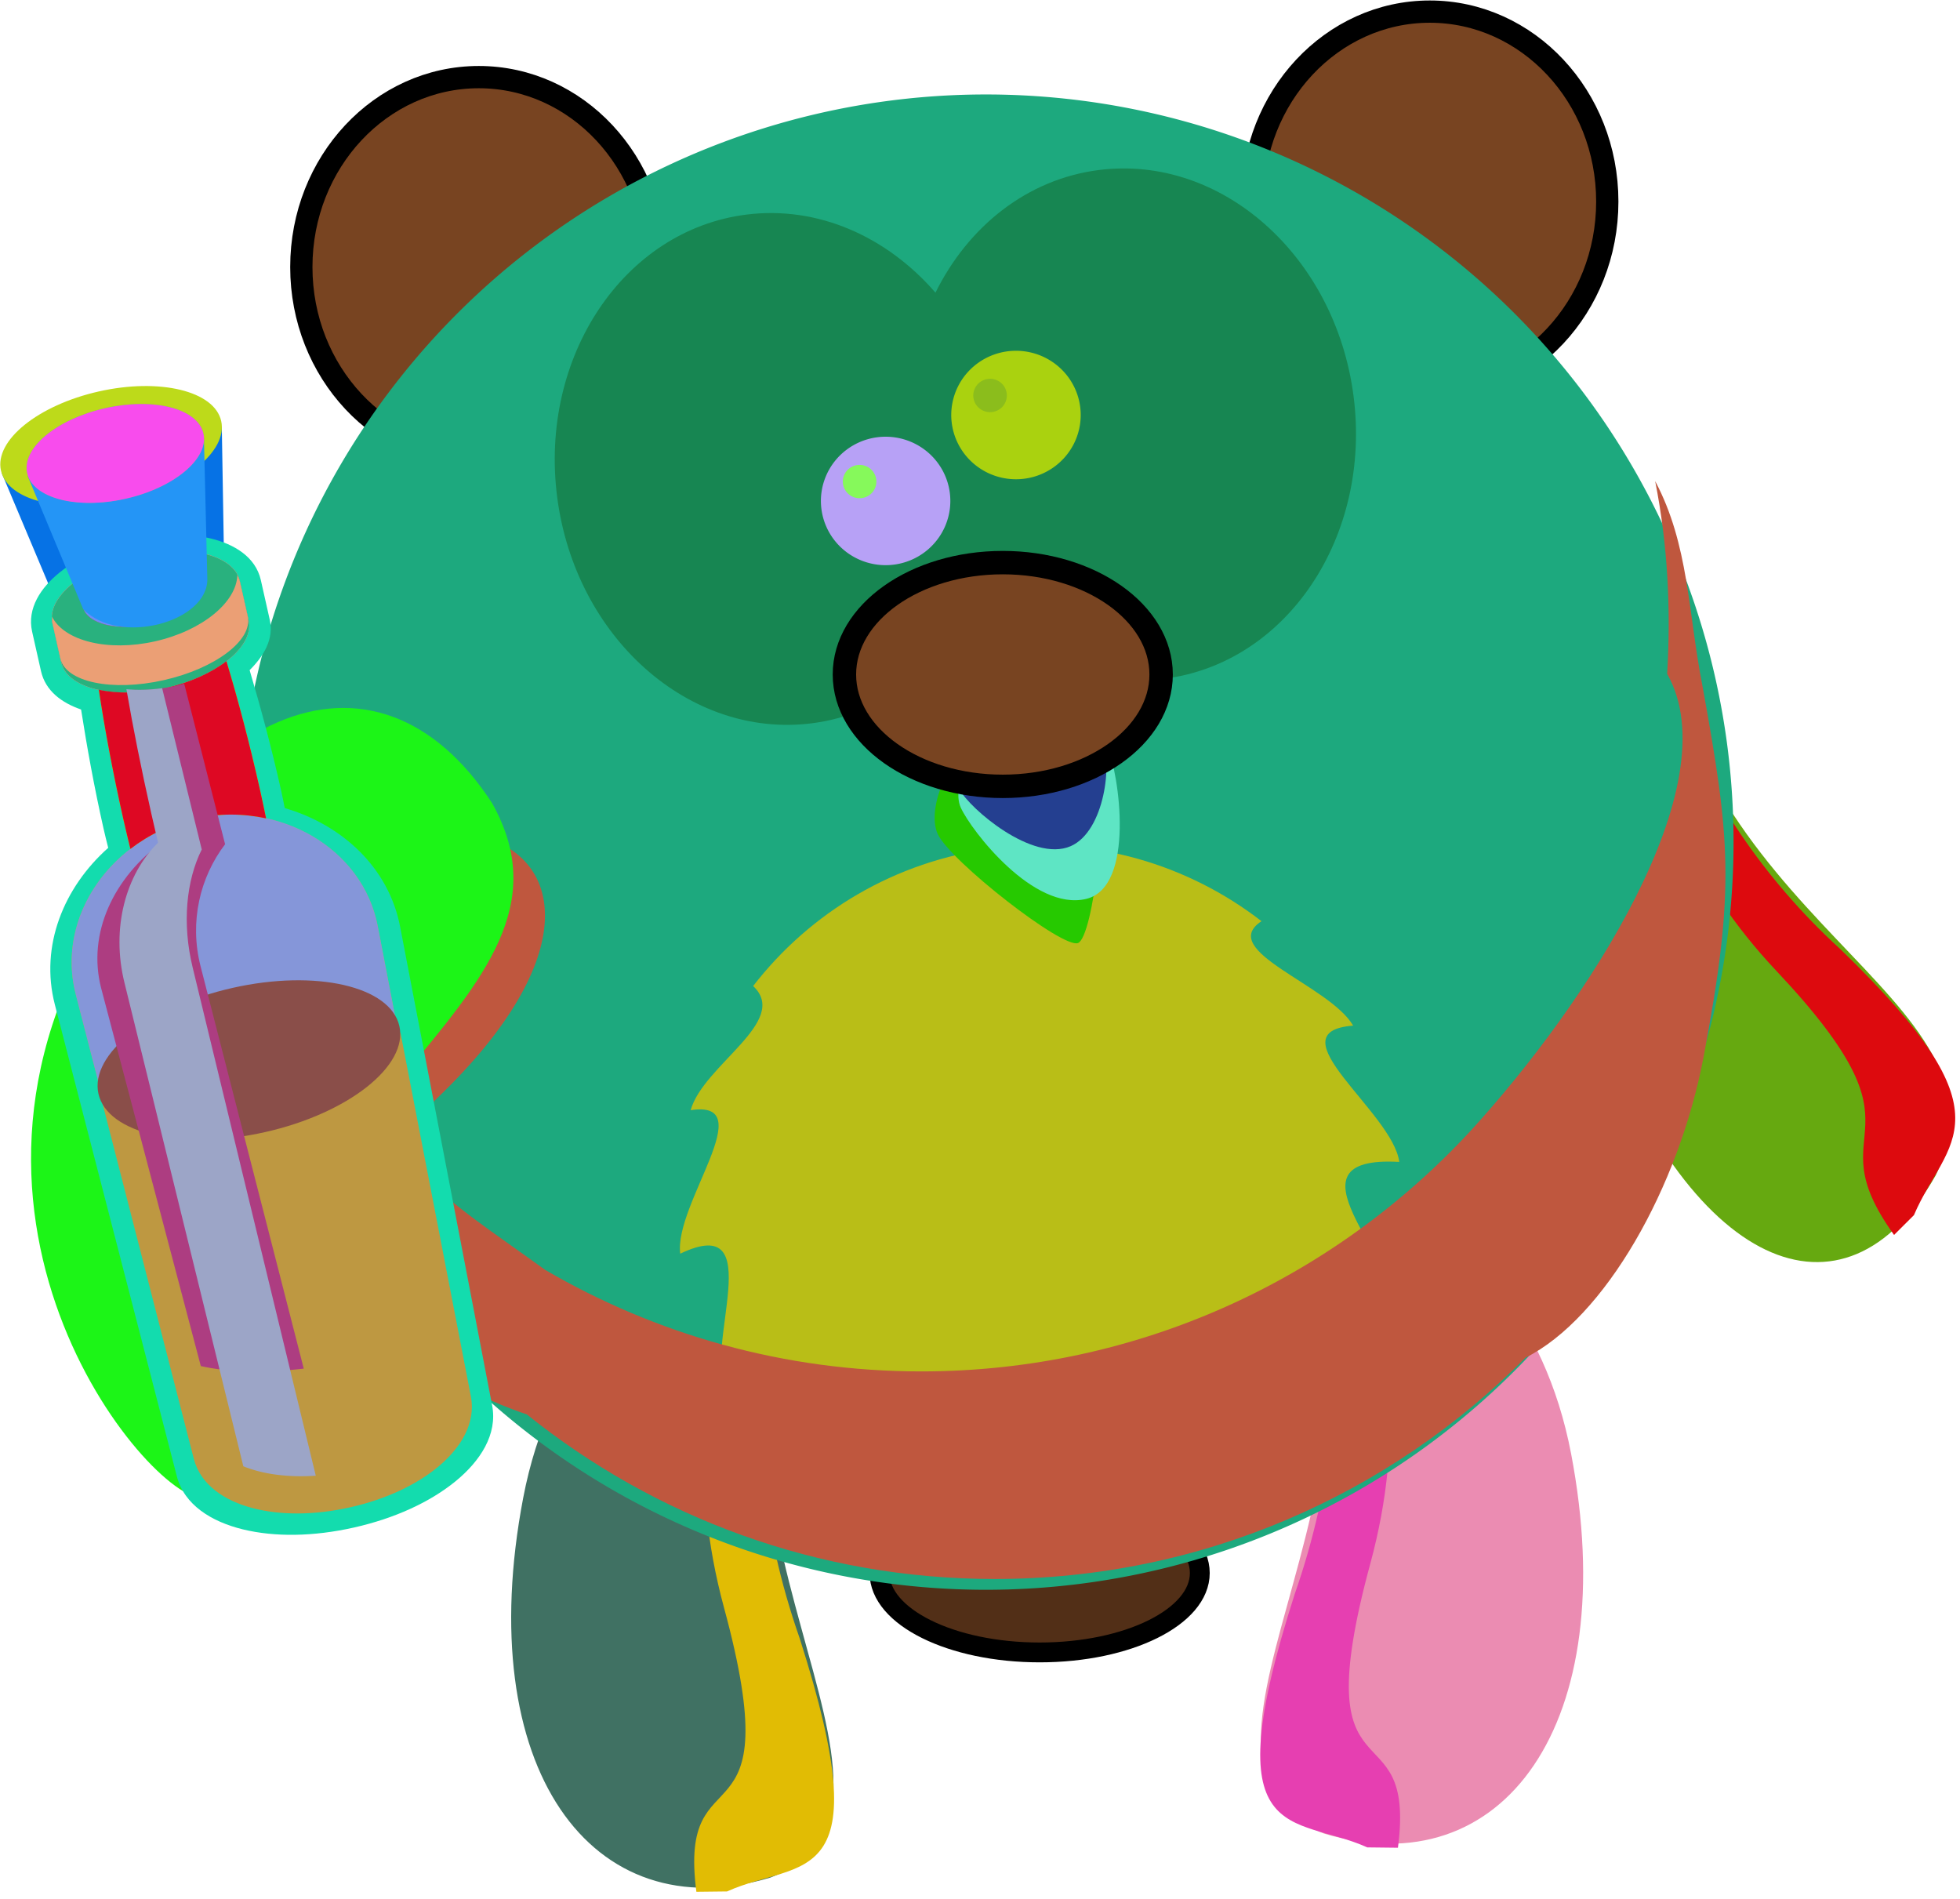 <?xml version="1.0" standalone="no"?>
<svg xmlns:dc="http://purl.org/dc/elements/1.1/" xmlns:cc="http://creativecommons.org/ns#" xmlns:rdf="http://www.w3.org/1999/02/22-rdf-syntax-ns#" xmlns:svg="http://www.w3.org/2000/svg" xmlns="http://www.w3.org/2000/svg" xmlns:xlink="http://www.w3.org/1999/xlink" xmlns:sodipodi="http://sodipodi.sourceforge.net/DTD/sodipodi-0.dtd" xmlns:inkscape="http://www.inkscape.org/namespaces/inkscape" id="svg2850" sodipodi:docname="tanuki.svg" viewBox="0 0 572.225 554.299" version="1.1" inkscape:version="0.91 r13725" width="572.225" height="554.299">
	  <defs id="defs2852">
	    <linearGradient id="linearGradient4098-1-3-3">
	      <stop id="stop4100-1-3-4" style="stop-color:rgb(255, 177, 66)" offset="0"/>
	      <stop id="stop4104-0-3-1" style="stop-color:rgb(200, 118, 0)" offset="1"/>
	    </linearGradient>
	    <linearGradient id="linearGradient8338" y2="444.69" gradientUnits="userSpaceOnUse" x2="575.84" gradientTransform="matrix(0.694,-0.157,0.157,0.694,-407.22,667.33)" y1="530.43" x1="659.43" inkscape:collect="always">
	      <stop id="stop4386-3-3-1-8-4" style="stop-color:white" offset="0"/>
	      <stop id="stop4388-6-2-0-3-9" style="stop-color:white;stop-opacity:0" offset="1"/>
	    </linearGradient>
	    <linearGradient id="linearGradient11719-7-9-6">
	      <stop id="stop11721-7-3-3" style="stop-color:black;stop-opacity:0" offset="0"/>
	      <stop id="stop11723-6-6-77" style="stop-color:black;stop-opacity:0" offset="0.6"/>
	      <stop id="stop11725-43-0-2" style="stop-color:black" offset="1"/>
	    </linearGradient>
	    <radialGradient id="radialGradient4992" xlink:href="#linearGradient11719-7-9-6" gradientUnits="userSpaceOnUse" cy="340.96" cx="505.31" gradientTransform="matrix(4.678,-1.254,1.066,3.978,-2624.1,-578.83)" r="17.922" inkscape:collect="always"/>
	    <radialGradient id="radialGradient4994" xlink:href="#linearGradient11719-7-9-6" gradientUnits="userSpaceOnUse" cy="357.75" cx="499.62" gradientTransform="matrix(7.013,-0.556,1.711,21.589,-4040.8,-7234.9)" r="13.047" inkscape:collect="always"/>
	    <radialGradient id="radialGradient4996" xlink:href="#linearGradient11719-7-9-6" gradientUnits="userSpaceOnUse" cy="332.63" cx="507.58" gradientTransform="matrix(5.751,-1.541,1.066,3.978,-3169,-432.83)" r="17.922" inkscape:collect="always"/>
	    <radialGradient id="radialGradient4998" xlink:href="#linearGradient11719-7-9-6" gradientUnits="userSpaceOnUse" cy="332.63" cx="504.93" gradientTransform="matrix(-3.5987e-6,-5.954,3.789,0,-1155.4,3130.6)" r="17.922" inkscape:collect="always"/>
	    <radialGradient id="radialGradient5000" xlink:href="#linearGradient11719-7-9-6" gradientUnits="userSpaceOnUse" cy="327.4" cx="508.93" gradientTransform="matrix(2.153,-4.42,4.88,2.377,-2608.7,1574)" r="17.922" inkscape:collect="always"/>
	    <linearGradient id="linearGradient5002" y2="377.49" gradientUnits="userSpaceOnUse" x2="611.57" gradientTransform="matrix(2.527,0,0,2.652,-1369.9,-752.89)" y1="377.49" x1="433.47" inkscape:collect="always">
	      <stop id="stop3438-4-5-6" style="stop-color:white" offset="0"/>
	      <stop id="stop3440-0-1-8" style="stop-color:white;stop-opacity:0" offset="1"/>
	    </linearGradient>
	    <linearGradient id="linearGradient5005" y2="541.65" gradientUnits="userSpaceOnUse" x2="573.28" gradientTransform="matrix(2.527,0,0,2.652,-1369.9,-752.89)" y1="-2.648" x1="573.28" inkscape:collect="always">
	      <stop id="stop3638-4-3-6" style="stop-color:white" offset="0"/>
	      <stop id="stop3640-6-1-4" style="stop-color:white;stop-opacity:0" offset="1"/>
	    </linearGradient>
	    <radialGradient id="radialGradient5007" xlink:href="#linearGradient11719-7-9-6" gradientUnits="userSpaceOnUse" cy="326.56" cx="506.72" gradientTransform="matrix(0,-2.627,3.559,2.0394e-6,-1051.6,1462.1)" r="17.922" inkscape:collect="always"/>
	    <linearGradient id="linearGradient5009" y2="323.71" gradientUnits="userSpaceOnUse" x2="504.57" gradientTransform="matrix(2.652,0,0,2.652,-1236,-752.89)" y1="353.45" x1="502.02" inkscape:collect="always">
	      <stop id="stop1401-4-4-85" style="stop-color:rgb(0, 0, 0);stop-opacity:.678" offset="0"/>
	      <stop id="stop1403-7-2-0" style="stop-color:rgb(0, 0, 0);stop-opacity:.329" offset="0.57"/>
	      <stop id="stop1402-7-2-9" style="stop-color:rgb(0, 0, 0);stop-opacity:0" offset="1"/>
	    </linearGradient>
	    <radialGradient id="radialGradient5011" xlink:href="#linearGradient11719-7-9-6" gradientUnits="userSpaceOnUse" cy="324.51" cx="521.02" gradientTransform="matrix(0,-2.552,3.458,1.9811e-6,-1017,1426)" r="17.922" inkscape:collect="always"/>
	    <linearGradient id="linearGradient5013" y2="86.085" spreadMethod="reflect" gradientUnits="userSpaceOnUse" x2="89.969" y1="86.085" x1="150.68" inkscape:collect="always">
	      <stop id="stop3226-1-2-4" style="stop-color:rgb(255, 255, 255)" offset="0"/>
	      <stop id="stop3228-2-8-9" style="stop-color:rgb(191, 158, 21)" offset="0"/>
	      <stop id="stop3230-8-8-0" style="stop-color:rgb(250, 231, 159)" offset="1"/>
	    </linearGradient>
	    <linearGradient id="linearGradient5015" y2="64.319" gradientUnits="userSpaceOnUse" x2="92.919" gradientTransform="translate(0,0.063)" y1="30.622" x1="145.78" inkscape:collect="always">
	      <stop id="stop4355-6-8-0" style="stop-color:rgb(191, 158, 21);stop-opacity:.664" offset="0"/>
	      <stop id="stop4357-8-8-06" style="stop-color:rgb(250, 231, 159);stop-opacity:.876" offset="1"/>
	    </linearGradient>
	    <linearGradient id="linearGradient5017" y2="444.69" gradientUnits="userSpaceOnUse" x2="575.84" gradientTransform="matrix(2.652,0,0,2.652,-1444.2,-743.24)" y1="530.43" x1="659.43" inkscape:collect="always">
	      <stop id="stop4386-3-3-1-8-0" style="stop-color:white" offset="0"/>
	      <stop id="stop4388-6-2-0-3-8" style="stop-color:white;stop-opacity:0" offset="1"/>
	    </linearGradient>
	  </defs>
	  <sodipodi:namedview id="base" fit-margin-left="0" inkscape:zoom="0.655" borderopacity="1.0" inkscape:current-layer="g19725" inkscape:cx="-376.43893" inkscape:cy="193.52866" inkscape:window-width="1916" inkscape:window-maximized="1" inkscape:snap-bbox="false" showgrid="false" fit-margin-right="0" inkscape:document-units="px" bordercolor="#666666" inkscape:window-x="4" inkscape:window-y="1" fit-margin-bottom="0" inkscape:snap-page="false" inkscape:pageopacity="0.0" inkscape:pageshadow="2" pagecolor="#ffffff" inkscape:window-height="1035" fit-margin-top="0"/>
	  <g id="layer1" inkscape:label="Layer 1" inkscape:groupmode="layer" transform="translate(-748.088,-517.232)">
	    <path id="path4375-1-0-4-2-2" style="fill:#90d836" inkscape:connector-curvature="0" d="m 57.527,831.65 c -2.417,0.547 -4.66,1.492 -6.662,2.718 0.067,0.274 0.121,0.551 0.187,0.825 0.199,0.825 -0.106,1.689 -0.778,2.207 -5.371,4.139 -8.153,10.666 -6.49,17.074 l 16.21,62.509 c 0.361,1.39 2.063,2.847 5.273,3.642 3.21,0.795 7.639,0.802 12.35,-0.265 4.711,-1.067 8.711,-2.984 11.259,-5.082 2.549,-2.099 3.442,-4.141 3.168,-5.554 l -12.303,-63.39 c -1.26,-6.5 -6.587,-11.19 -13.213,-12.611 -0.83,-0.177 -1.477,-0.826 -1.653,-1.656 -0.058,-0.275 -0.129,-0.549 -0.187,-0.825 -2.326,-0.241 -4.751,-0.133 -7.161,0.413 z"/>
	    <g id="g4347" transform="matrix(2.196,0,0,2.196,-66.242,-1039.2)">
	      <g id="g19659" transform="translate(340.692,-11.82)">
	        <g id="g19725">
	          <g id="g19791">
	            <g transform="matrix(0.501,0.166,0.253,-0.509,361.557,1092.122)" id="g19639">
	              <g transform="matrix(0.908,0.42,-0.42,0.908,-652.75,-421.28)" id="g19641">
	                <path d="m 482.6,382.5 c -45.535,23.25 25.964,91.593 -17.115,164.68 -7.963,13.51 57.667,-5.25 72.639,-76.392 14.56,-69.185 -12.487,-106.82 -55.524,-88.29 z" inkscape:connector-curvature="0" style="fill:#eb8cb2" id="path19643"/>
	              </g>
	              <path d="m -363.76,128.83 c -20.626,2.003 -34.902,-12.082 -45.205,51.315 -7.65,56.976 -40.086,90.15 -53.954,93.202 5.381,5.893 54.308,-16.947 67.722,-80.687 12.74,-60.537 26.337,-27.6 38.462,-61.63 l -7.025,-2.2 z" style="fill:#e63fb1" sodipodi:nodetypes="cccscc" inkscape:connector-curvature="0" id="path19645"/>
	            </g>
	            <g transform="matrix(-0.248,0.463,-0.409,-0.281,247.064,1086.734)" id="g5556-8">
	              <g transform="matrix(0.908,0.42,-0.42,0.908,-652.75,-421.28)" id="g3472-9-5-3">
	                <path d="m 482.6,382.5 c -45.535,23.25 25.964,91.593 -17.115,164.68 -7.963,13.51 57.667,-5.25 72.639,-76.392 14.56,-69.185 -12.487,-106.82 -55.524,-88.29 z" inkscape:connector-curvature="0" style="fill:#66a910" id="path3800-0-2-4"/>
	              </g>
	              <path d="m -363.76,128.83 c -20.626,2.003 -34.902,-12.082 -45.205,51.315 -7.65,56.976 -40.086,90.15 -53.954,93.202 5.381,5.893 54.308,-16.947 67.722,-80.687 12.74,-60.537 26.337,-27.6 38.462,-61.63 l -7.025,-2.2 z" style="fill:#dd0a0e" sodipodi:nodetypes="cccscc" inkscape:connector-curvature="0" id="path3200-4-6-2"/>
	            </g>
	            <g id="g19631" transform="matrix(-0.501,0.166,-0.253,-0.509,-22.859,1097.978)">
	              <g id="g19633" transform="matrix(0.908,0.42,-0.42,0.908,-652.75,-421.28)">
	                <path id="path19635" style="fill:#407163" inkscape:connector-curvature="0" d="m 482.6,382.5 c -45.535,23.25 25.964,91.593 -17.115,164.68 -7.963,13.51 57.667,-5.25 72.639,-76.392 14.56,-69.185 -12.487,-106.82 -55.524,-88.29 z"/>
	              </g>
	              <path id="path19637" inkscape:connector-curvature="0" sodipodi:nodetypes="cccscc" style="fill:#e1bc04" d="m -363.76,128.83 c -20.626,2.003 -34.902,-12.082 -45.205,51.315 -7.65,56.976 -40.086,90.15 -53.954,93.202 5.381,5.893 54.308,-16.947 67.722,-80.687 12.74,-60.537 26.337,-27.6 38.462,-61.63 l -7.025,-2.2 z"/>
	            </g>
	            <ellipse ry="10.555" rx="21.29" cy="929.69" cx="168.353" id="path19647" style="opacity:1;fill:#522f17;fill-opacity:1;stroke:#000000;stroke-width:2.637;stroke-linecap:round;stroke-linejoin:round;stroke-miterlimit:4;stroke-dasharray:none;stroke-opacity:1"/>
	            <ellipse ry="25.252" rx="23.596" cy="756.081" cx="93.789" id="ellipse19655" style="opacity:1;fill:#784421;fill-opacity:1;stroke:#000000;stroke-width:2.96;stroke-linecap:round;stroke-linejoin:round;stroke-miterlimit:4;stroke-dasharray:none;stroke-opacity:1"/>
	            <ellipse style="opacity:1;fill:#784421;fill-opacity:1;stroke:#000000;stroke-width:2.96;stroke-linecap:round;stroke-linejoin:round;stroke-miterlimit:4;stroke-dasharray:none;stroke-opacity:1" id="ellipse19657" cx="220.219" cy="747.374" rx="23.596" ry="25.252"/>
	            <path d="M 259.73,819.38 A 99.391,99.391 0 1 1 62.55,844.54 99.391,99.391 0 0 1 259.73,819.38 Z" inkscape:connector-curvature="0" style="fill:#1da97e" id="path2385-6-3-2"/>
	            <path d="m 216.16,875.04 c -16.155,-0.919 0.305,13.052 -1.385,19.078 -10.166,-3.483 -4.534,11.623 -8.308,16.501 -8.252,0.607 -8.477,9.036 -13.886,12.185 -7.398,-2.951 -11.523,5.289 -18.119,6.131 -6.596,0.842 -11.43,-5.954 -19.078,-1.385 -6.026,-1.69 -8.322,-9.494 -16.501,-8.308 -4.877,-3.774 -6.311,-20.323 -12.185,-13.886 -3.149,-5.409 5.848,-23.838 -6.131,-18.119 -0.842,-6.596 10.845,-20.526 1.385,-19.078 1.69,-6.026 13.283,-11.831 8.308,-16.501 7.547,-9.755 18.814,-16.633 32.005,-18.316 13.192,-1.683 25.824,2.146 35.579,9.693 -5.993,3.95 9.036,8.477 12.185,13.886 -10.749,0.828 5.289,11.523 6.131,18.119 z" inkscape:connector-curvature="0" style="fill:#b9be17" id="path3167-2-2-3"/>
	            <path d="m 250.18,784.53 c 1.676,8.433 2.109,17.057 1.595,25.626 8.402,14.761 -10.763,43.966 -26.141,60.76 -18.163,19.662 -44.167,31.971 -73.024,31.971 -18.234,1e-5 -35.318,-4.927 -50.014,-13.507 -13.992,-10.131 -22.79,-14.719 -14.305,-22.854 19.448,-18.648 17.044,-32.474 4.753,-35.026 -27.681,-4.998 -49.055,2.887 -31.157,41.371 9.882,21.248 26.248,31.685 38.289,35.738 17.027,13.687 38.656,21.874 62.189,21.874 27.584,0 52.562,-11.25 70.575,-29.416 10.478,-5.233 20.395,-22.536 23.703,-40.109 4.201,-22.314 3.534,-28.725 -0.194,-49.309 -1.903,-9.687 -1.772,-18.661 -6.269,-27.119 z" inkscape:connector-curvature="0" style="fill:#bf573e" sodipodi:nodetypes="cccscscscscscc" id="path3211-9-6-1"/>
	            <path d="m 129.345,749.108 c -16.274,2.058 -27.541,18.877 -25.139,37.541 2.402,18.664 17.57,32.14 33.843,30.082 9.564,-1.209 17.376,-7.52 21.721,-16.303 6.431,7.427 15.61,11.582 25.177,10.372 16.274,-2.058 27.541,-18.877 25.139,-37.541 -2.402,-18.664 -17.569,-32.14 -33.843,-30.082 -9.566,1.21 -17.399,7.518 -21.743,16.306 -6.43,-7.419 -15.592,-11.585 -25.154,-10.376 z" inkscape:connector-curvature="0" style="fill:#178652" id="path2387-3-8-4"/>
	            <g transform="matrix(0.583,-0.145,0.145,0.583,137.209,571.661)" id="g3476-1-7-5">
	              <path d="m -59.254,407.629 c -9.213,1.175 -17.921,12.697 -16.695,19.116 1.226,6.419 20.689,31.333 24.294,30.873 3.605,-0.46 14.255,-28.668 12.891,-36.165 -1.364,-7.497 -14.55,-15.13 -20.49,-13.824 z" inkscape:connector-curvature="0" style="fill:#26c900" id="path3407-1-9-1"/>
	              <path sodipodi:nodetypes="ccscc" id="path19653" style="fill:#5ee5c4" inkscape:connector-curvature="0" d="m -53.701,405.355 c -8.601,1.199 -16.922,11.364 -15.899,16.91 1.024,5.545 10.113,26.216 22.056,26.313 11.232,0.091 13.801,-25.149 12.67,-31.627 -1.132,-6.478 -13.273,-12.843 -18.827,-11.595 z"/>
	              <path sodipodi:nodetypes="ccacc" d="m -54.205,404.801 c -8.224,0.699 -15.868,8.859 -14.693,13.502 1.175,4.643 11.752,19.635 20.831,18.123 8.108,-1.35 13.665,-15.919 12.354,-21.341 -1.311,-5.422 -13.196,-11.129 -18.491,-10.284 z" inkscape:connector-curvature="0" style="fill:#243f90" id="path2391-0-6-7"/>
	            </g>
	            <path d="m 95.541,827.32 c 15.049,26.75 -34.396,39.97 -37.124,90.83 -0.504,9.4 -36.101,-24.56 -19.963,-65.11 15.694,-39.44 41.717,-49.27 57.087,-25.72 z" inkscape:connector-curvature="0" style="fill:#1cf517" sodipodi:nodetypes="cssc" id="path3169-3-0-5"/>
	            <g transform="matrix(0.525,0,0,0.521,-20.88,587.507)" id="g3460-9-4-9">
	              <path d="m 337.69,381.16 a 16.387,16.387 0 1 1 -32.511,4.148 16.387,16.387 0 1 1 32.511,-4.148 z" inkscape:connector-curvature="0" style="fill:#b7a1f6" id="path2411-1-8-8"/>
	              <path d="m 319.06,377.75 a 4.25,4.25 0 0 1 -8.432,1.076 4.25,4.25 0 1 1 8.432,-1.076 z" inkscape:connector-curvature="0" style="fill:#86f95b" id="path3341-9-7-1"/>
	            </g>
	            <g transform="matrix(-0.525,0,0,0.521,344.972,565.453)" id="g3464-6-0-3">
	              <g transform="matrix(-0.274,0.962,-0.962,-0.274,805.39,158.38)" id="g3468-9-8-3">
	                <g id="g3482-3-6-3">
	                  <path d="M 377.1,370.34 A 16.387,16.387 0 1 1 348.11,385.628 16.387,16.387 0 1 1 377.1,370.34 Z" inkscape:connector-curvature="0" style="fill:#aad20f" id="path3301-3-2-7"/>
	                  <path d="m 360.23,372.5 a 4.25,4.25 0 0 1 -8.432,1.076 4.25,4.25 0 1 1 8.432,-1.076 z" inkscape:connector-curvature="0" style="fill:#8bbd1c" id="path3343-8-4-9"/>
	                </g>
	              </g>
	            </g>
	            <g transform="matrix(0.262,-0.059,0.059,0.262,15.195,776.28)" id="g3241-0-7-3">
	              <g inkscape:label="Layer 1" id="layer1-3-5-9-8">
	                <path d="m 104.95,226.39 c -42.321,0 -77.931,32.181 -76.693,71.831 l 7.507,240.4 c 0.595,19.065 31.036,34.55 69.186,34.55 38.15,0 68.505,-15.485 69.101,-34.55 l 7.507,-240.4 c 1.238,-39.65 -34.287,-71.831 -76.608,-71.831 z" inkscape:connector-curvature="0" style="fill:#033604" sodipodi:nodetypes="csssssc" id="path4252-6-3-73"/>
	                <g transform="matrix(1.096,0,0,1.056,-61.096,75.468)" style="fill:#000000" id="g3164-6-9-1">
	                  <path d="m 114.55,45.628 c 22.231,24.955 61.68,21.227 72.125,-1.414 l 15.556,-77.782 -101.58,-1.377 13.898,80.573 z" style="fill:#0672e5" sodipodi:nodetypes="ccccc" inkscape:connector-curvature="0" id="path3166-4-2-0"/>
	                  <path d="m 151.54,-62.324 c 28.146,-4.5e-5 50.978,11.663 50.978,26.126 4e-5,14.463 -22.832,26.266 -50.978,26.266 -28.146,4.48e-5 -50.978,-11.803 -50.978,-26.266 0,-14.463 22.832,-26.126 50.978,-26.126 z" style="fill:#bdda1a" sodipodi:nodetypes="csssc" inkscape:connector-curvature="0" id="path3168-0-8-0"/>
	                </g>
	                <path inkscape:radius="2.4076054" transform="matrix(4.063,0,0,4.012,-2227.1,-1366.2)" inkscape:original="M 573.90625 364.09375 C 567.35799 364.09374 562.03125 366.75712 562.03125 370.03125 L 562.03125 375.03125 C 562.03126 376.74328 563.48318 378.29413 565.8125 379.375 C 565.45142 384.34974 565.25 389.87654 565.25 395.71875 C 565.25001 396.96979 565.29437 398.18545 565.3125 399.40625 C 558.95357 402.35285 554.53051 408.44023 554.75 415.46875 L 556.625 475.5625 C 556.77376 480.32741 564.37182 484.1875 573.90625 484.1875 C 583.44065 484.18749 591.03871 480.3274 591.1875 475.5625 L 593.0625 415.46875 C 593.28207 408.43832 588.85543 402.35193 582.5 399.40625 C 582.51799 398.18546 582.5625 396.9698 582.5625 395.71875 C 582.56253 389.8768 582.35885 384.34962 582 379.375 C 582.10173 379.32767 582.21415 379.26782 582.3125 379.21875 C 584.46082 378.14722 585.78125 376.66831 585.78125 375.03125 L 585.78125 370.03125 C 585.78124 366.75714 580.45451 364.09375 573.90625 364.09375 z " d="m 573.906,361.686 c -3.601,-10e-6 -6.883,0.702 -9.471,1.996 -2.587,1.294 -4.812,3.407 -4.812,6.35 l 0,5 c 10e-6,2.515 1.63,4.388 3.736,5.705 -0.304,4.66 -0.518,9.633 -0.518,14.982 0,0.845 0.023,1.616 0.041,2.404 -6.318,3.537 -10.773,9.923 -10.539,17.42 l 1.875,60.094 c 0.114,3.64 2.901,6.398 6.447,8.178 3.546,1.78 8.148,2.781 13.24,2.781 5.092,0 9.694,-1.002 13.24,-2.781 3.546,-1.78 6.334,-4.538 6.447,-8.178 l 1.875,-60.094 c 0.234,-7.499 -4.224,-13.884 -10.539,-17.42 0.018,-0.789 0.041,-1.559 0.041,-2.404 3e-5,-5.41 -0.214,-10.449 -0.523,-15.15 2.043,-1.307 3.742,-3.067 3.742,-5.537 l 0,-5 c -10e-6,-2.943 -2.225,-5.056 -4.812,-6.35 -2.587,-1.294 -5.87,-1.996 -9.471,-1.996 z" sodipodi:type="inkscape:offset" style="fill:#13dcae" id="path4528-0-3-5"/>
	                <path d="m 104.95,92.625 c -26.201,0 -47.567,10.683 -47.567,23.784 l 0,20.054 c -4.2e-5,6.85 5.845,12.995 15.165,17.32 -1.445,19.905 -2.237,42.007 -2.237,65.383 0,5.006 0.093,9.949 0.166,14.834 -25.444,11.79 -43.058,36.101 -42.18,64.223 l 7.458,240.4 c 0.595,19.066 31.046,34.556 69.195,34.556 38.15,0 68.517,-15.491 69.113,-34.556 l 7.458,-240.4 c 0.878,-28.13 -16.751,-52.437 -42.18,-64.223 0.072,-4.885 0.166,-9.828 0.166,-14.834 0,-23.375 -0.802,-45.479 -2.237,-65.383 0.407,-0.189 0.849,-0.384 1.243,-0.58 8.596,-4.287 13.922,-10.189 13.922,-16.74 l 0,-20.054 c -5e-5,-13.101 -21.283,-23.784 -47.484,-23.784 z" style="fill:#afca12" sodipodi:nodetypes="ccccscccscccscsccc" inkscape:connector-curvature="0" id="path4396-4-0-0"/>
	                <path d="m 104.95,226.39 c -42.321,0 -77.931,32.181 -76.693,71.831 l 7.507,240.4 c 0.595,19.065 31.036,34.55 69.186,34.55 38.15,0 68.505,-15.485 69.101,-34.55 l 7.507,-240.4 c 1.238,-39.65 -34.287,-71.831 -76.608,-71.831 z" inkscape:connector-curvature="0" style="fill:#8596d9" sodipodi:nodetypes="csssssc" id="path4242-6-1-3"/>
	                <path d="m 29.17,348.65 5.614,186.7 c 0.406,13.446 10.326,23.666 22.989,30.24 12.663,6.574 29.144,10.254 47.325,10.254 18.182,-5e-5 34.635,-3.679 47.297,-10.254 12.663,-6.574 22.583,-16.793 22.989,-30.24 l 5.558,-183.6 c -7.191,14.118 -38.21,24.756 -75.311,24.756 -39.771,0 -72.524,-12.221 -76.462,-27.854 z" inkscape:connector-curvature="0" style="fill:#be9841" id="path5188-2-7-18"/>
	                <ellipse transform="matrix(0.915,0,0,0.672,-354.6,86.065)" style="fill:#8a4e49" id="path3303-6-8-0" cx="502.046" cy="390.994" rx="83.439" ry="54.447"/>
	                <path d="m 104.95,92.624 c -26.201,0 -47.566,10.686 -47.566,23.786 l 0,20.054 c -6e-5,13.101 21.366,23.7 47.567,23.7 26.201,0 47.484,-10.6 47.484,-23.7 l 0,-20.054 c -5e-5,-13.1 -21.283,-23.783 -47.484,-23.783 z m 0,3.895 c 17.157,-5.9e-5 31.076,6.918 31.076,15.496 3e-5,8.579 -13.918,15.579 -31.076,15.579 -17.157,0 -31.076,-7.001 -31.076,-15.579 0,-8.579 13.918,-15.496 31.076,-15.496 z" inkscape:connector-curvature="0" style="fill:#2778d7" id="path4197-7-9-17"/>
	                <path d="m 72.549,153.7 c -1.448,19.926 -2.237,42.059 -2.237,65.466 0,5.006 0.093,9.949 0.166,14.833 10.429,-4.832 22.17,-7.624 34.473,-7.624 12.295,0 23.977,2.797 34.391,7.624 0.072,-4.885 0.166,-9.828 0.166,-14.833 -2e-5,-23.375 -0.802,-45.479 -2.237,-65.383 -8.472,3.935 -19.823,6.381 -32.319,6.381 -12.532,0 -23.897,-2.508 -32.402,-6.464 z" inkscape:connector-curvature="0" style="fill:#acdd15" id="path4256-5-1-91"/>
	                <path d="m 104.95,92.624 c -26.201,0 -47.566,10.686 -47.566,23.786 l 0,20.054 c -6e-5,13.101 21.366,23.7 47.567,23.7 26.201,0 47.484,-10.6 47.484,-23.7 l 0,-20.054 c -5e-5,-13.1 -21.283,-23.783 -47.484,-23.783 z m 0,3.895 c 17.157,-5.9e-5 31.076,6.918 31.076,15.496 3e-5,8.579 -13.918,15.579 -31.076,15.579 -17.157,0 -31.076,-7.001 -31.076,-15.579 0,-8.579 13.918,-15.496 31.076,-15.496 z" inkscape:connector-curvature="0" style="fill:#ff47ae" id="path4272-6-5-03"/>
	                <path d="m 104.95,92.624 c -26.201,0 -47.566,10.686 -47.566,23.786 l 0,20.054 c -6e-5,13.101 21.366,23.7 47.567,23.7 26.201,0 47.484,-10.6 47.484,-23.7 l 0,-20.054 c -5e-5,-13.1 -21.283,-23.783 -47.484,-23.783 z m 0,3.895 c 17.157,-5.9e-5 31.076,6.918 31.076,15.496 3e-5,8.579 -13.918,15.579 -31.076,15.579 -17.157,0 -31.076,-7.001 -31.076,-15.579 0,-8.579 13.918,-15.496 31.076,-15.496 z" inkscape:connector-curvature="0" style="fill:#c2e38d" id="path4276-9-4-5"/>
	                <path d="m 104.95,92.624 c -26.201,0 -47.566,10.686 -47.566,23.786 l 0,20.054 c -6e-5,13.101 21.366,23.7 47.567,23.7 26.201,0 47.484,-10.6 47.484,-23.7 l 0,-20.054 c -5e-5,-13.1 -21.283,-23.783 -47.484,-23.783 z m 0,3.895 c 17.157,-5.9e-5 31.076,6.918 31.076,15.496 3e-5,8.579 -13.918,15.579 -31.076,15.579 -17.157,0 -31.076,-7.001 -31.076,-15.579 0,-8.579 13.918,-15.496 31.076,-15.496 z" inkscape:connector-curvature="0" style="fill:#29b17e" id="path4280-8-9-9"/>
	                <path d="m 57.881,113.26 c -0.138,0.579 -0.247,1.155 -0.331,1.742 -0.088,0.612 -0.166,1.268 -0.166,1.894 l 0,17.573 c -6e-5,11.975 21.366,21.664 47.567,21.664 26.201,5e-5 47.484,-9.689 47.484,-21.664 l 0,-17.573 c 0,-0.626 -0.078,-1.282 -0.166,-1.894 -0.084,-0.587 -0.194,-1.163 -0.331,-1.742 -3.223,13.115 -23.029,23.179 -46.987,23.179 -23.967,0 -43.845,-10.07 -47.079,-23.18 z" inkscape:connector-curvature="0" style="fill:#eb9f75" id="path4310-7-2-48"/>
	                <path d="m 72.549,153.7 c -1.448,19.926 -2.237,42.059 -2.237,65.466 0,5.006 0.093,9.949 0.166,14.833 10.429,-4.832 22.17,-7.624 34.473,-7.624 12.295,0 23.977,2.797 34.391,7.624 0.072,-4.885 0.166,-9.828 0.166,-14.833 -2e-5,-23.375 -0.802,-45.479 -2.237,-65.383 -8.472,3.935 -19.823,6.381 -32.319,6.381 -12.532,0 -23.897,-2.508 -32.402,-6.464 z" inkscape:connector-curvature="0" style="fill:#de0823" id="path4318-2-5-4"/>
	                <path d="m 89.087,157.43 c -1.389,18.963 -2.132,39.753 -2.132,61.737 2.6e-5,5.006 2.21e-4,9.949 0.079,14.833 -27.632,11.79 -46.761,36.1 -45.808,64.223 l 7.029,193.17 c 12.261,5.867 29.448,10.318 49.441,12.43 l -6.081,-205.6 c -0.624,-22.72 9.436,-43.02 25.116,-56.18 l -2.29,-81.957 c -1.37,0.066 -2.784,0.083 -4.186,0.083 -7.649,0 -14.835,-0.978 -21.166,-2.735 z" inkscape:connector-curvature="0" style="fill:#ad3d81" id="path4352-8-7-6"/>
	                <path d="m 85.928,156.43 c -0.989,19.223 -1.501,40.369 -1.501,62.732 3.4e-5,5.006 0.025,9.949 0.079,14.833 -18.977,11.79 -32.089,36.1 -31.433,64.223 l 4.818,246.2 c 8.421,5.867 20.23,10.318 33.961,12.43 l -4.187,-258.63 c -0.428,-22.72 6.452,-43.02 17.215,-56.18 l -1.58,-82.206 c -6.305,-0.51 -12.204,-1.673 -17.375,-3.398 z" inkscape:connector-curvature="0" style="fill:#9ca5c7" id="path4333-2-4-9"/>
	                <g id="g4503-9-9-2">
	                  <g id="g4472-9-9-90">
	                    <path d="m 104.95,96.519 c 17.157,-5.9e-5 31.076,6.918 31.076,15.496 3e-5,8.579 -13.918,15.579 -31.076,15.579 -17.157,0 -31.076,-7.001 -31.076,-15.579 0,-8.579 13.918,-15.496 31.076,-15.496 z" style="fill:#4e0092" sodipodi:nodetypes="csssc" inkscape:connector-curvature="0" id="path4284-6-4-30"/>
	                    <path d="m 104.95,96.519 c 17.157,-5.9e-5 31.076,6.918 31.076,15.496 3e-5,8.579 -13.918,15.579 -31.076,15.579 -17.157,0 -31.076,-7.001 -31.076,-15.579 0,-8.579 13.918,-15.496 31.076,-15.496 z" style="fill:#979409" sodipodi:nodetypes="csssc" inkscape:connector-curvature="0" id="path4292-0-5-3"/>
	                    <path d="m 104.95,96.519 c 17.157,-5.9e-5 31.076,6.918 31.076,15.496 3e-5,8.579 -13.918,15.579 -31.076,15.579 -17.157,0 -31.076,-7.001 -31.076,-15.579 0,-8.579 13.918,-15.496 31.076,-15.496 z" inkscape:connector-curvature="0" style="fill:#6c8bf9" sodipodi:nodetypes="csssc" id="path4288-2-9-3"/>
	                    <path d="m 73.76,113.06 c 13.3,21.893 59.075,19.863 63.276,-1.241 l 13.64,-68.238 -89.238,-0.723 12.318,70.201 z" style="fill:#2495f6" sodipodi:nodetypes="ccccc" inkscape:connector-curvature="0" id="path2577-7-3-7"/>
	                  </g>
	                  <g id="g4449-1-3-4">
	                    <path d="m 106.21,18.355 c 24.693,-4e-5 44.723,10.232 44.723,22.921 3e-5,12.689 -20.031,23.043 -44.723,23.043 -24.693,3.9e-5 -44.723,-10.355 -44.723,-23.043 0,-12.689 20.031,-22.921 44.723,-22.921 z" style="fill:#67f028" sodipodi:nodetypes="csssc" inkscape:connector-curvature="0" id="path4347-0-1-4"/>
	                    <path d="m 106.21,18.418 c 24.693,-4e-5 44.723,10.232 44.723,22.921 3e-5,12.689 -20.031,23.043 -44.723,23.043 -24.693,3.9e-5 -44.723,-10.355 -44.723,-23.043 0,-12.689 20.031,-22.921 44.723,-22.921 z" style="fill:#f84ced" sodipodi:nodetypes="csssc" inkscape:connector-curvature="0" id="path2579-4-1-99"/>
	                  </g>
	                </g>
	              </g>
	              <g inkscape:label="s1" style="display:none" id="layer2-5-6-5">
	                <path d="m 108.85,236.02 c -9.23,0 -18.156,1.587 -26.435,4.392 0.016,1.05 -0.015,2.102 0,3.149 0.045,3.159 -1.773,6.049 -4.641,7.375 -22.915,10.618 -38.392,32.039 -37.622,56.682 l 7.458,240.4 c 0.167,5.348 5.152,12.04 16.159,17.568 11.007,5.528 27.089,9.198 45.081,9.198 17.992,0 34.096,-3.672 45.081,-9.198 10.984,-5.526 15.909,-12.209 16.077,-17.568 l 7.458,-240.4 c 0.77,-24.649 -14.72,-46.067 -37.622,-56.682 -2.868,-1.327 -4.686,-4.216 -4.641,-7.375 0.015,-1.048 -0.016,-2.099 0,-3.149 -8.252,-2.789 -17.149,-4.392 -26.352,-4.392 z" inkscape:connector-curvature="0" style="fill:#256a78" id="path4375-1-0-4-2-0"/>
	              </g>
	            </g>
	            <ellipse style="opacity:1;fill:#784421;fill-opacity:1;stroke:#000000;stroke-width:3.112;stroke-linecap:round;stroke-linejoin:round;stroke-miterlimit:4;stroke-dasharray:none;stroke-opacity:1" id="ellipse19651" cx="163.447" cy="810.241" rx="21.052" ry="14.871"/>
	          </g>
	        </g>
	      </g>
	    </g>
	  </g>
	</svg>